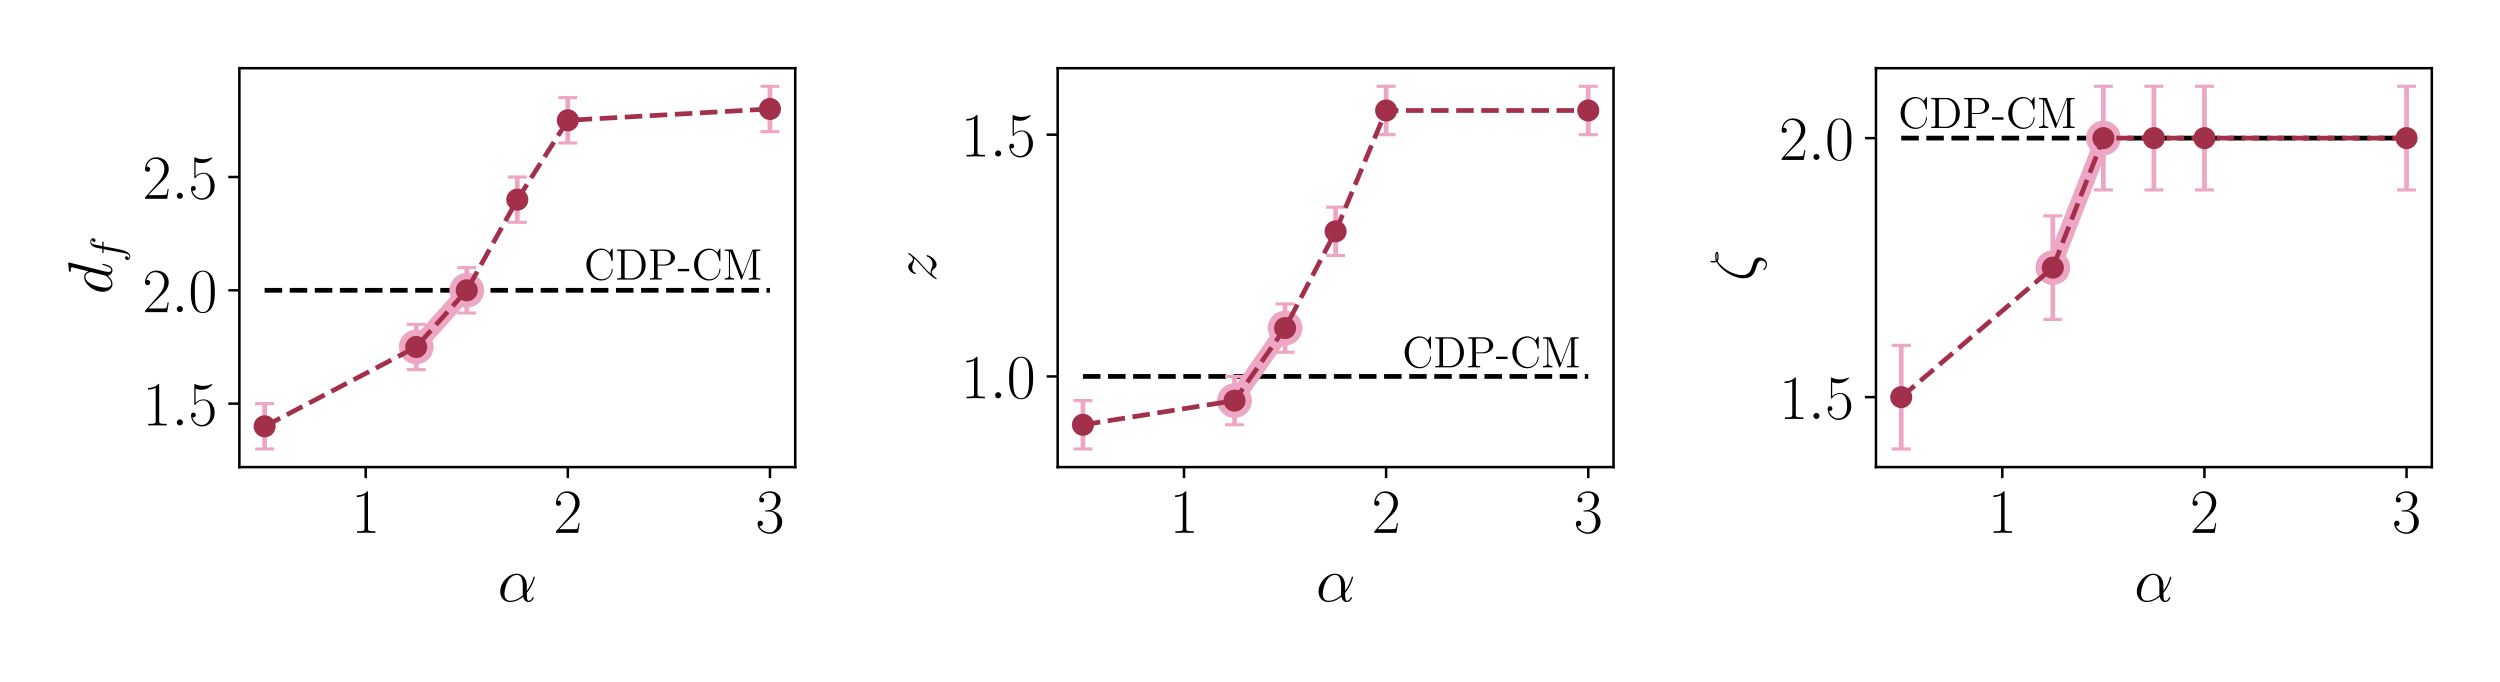 <?xml version="1.0" encoding="UTF-8" standalone="no"?>
<svg
   width="792pt"
   height="216pt"
   viewBox="0 0 792 216"
   version="1.2"
   id="svg170"
   sodipodi:docname="Recap_AvSuspensions.pdf"
   xmlns:inkscape="http://www.inkscape.org/namespaces/inkscape"
   xmlns:sodipodi="http://sodipodi.sourceforge.net/DTD/sodipodi-0.dtd"
   xmlns:xlink="http://www.w3.org/1999/xlink"
   xmlns="http://www.w3.org/2000/svg"
   xmlns:svg="http://www.w3.org/2000/svg">
  <sodipodi:namedview
     id="namedview170"
     pagecolor="#ffffff"
     bordercolor="#666666"
     borderopacity="1.0"
     inkscape:showpageshadow="2"
     inkscape:pageopacity="0.0"
     inkscape:pagecheckerboard="0"
     inkscape:deskcolor="#d1d1d1"
     inkscape:document-units="pt">
    <inkscape:page
       x="0"
       y="0"
       width="792"
       height="216"
       id="page2"
       margin="0"
       bleed="0" />
  </sodipodi:namedview>
  <defs
     id="defs21">
    <g
       id="g21">
      <symbol
         overflow="visible"
         id="glyph0-0">
        <path
           style="stroke:none"
           d=""
           id="path1" />
      </symbol>
      <symbol
         overflow="visible"
         id="glyph0-1">
        <path
           style="stroke:none"
           d="m 5.297,-12.734 c 0,-0.406 -0.016,-0.438 -0.297,-0.438 -0.781,0.938 -1.953,1.234 -3.062,1.281 -0.062,0 -0.172,0 -0.188,0.031 -0.016,0.047 -0.016,0.078 -0.016,0.5 0.609,0 1.656,-0.109 2.453,-0.594 v 10.5 c 0,0.703 -0.047,0.938 -1.75,0.938 H 1.828 V 0 C 2.781,-0.016 3.781,-0.047 4.734,-0.047 5.703,-0.047 6.688,-0.016 7.656,0 V -0.516 H 7.047 c -1.703,0 -1.75,-0.219 -1.75,-0.938 z m 0,0"
           id="path2" />
      </symbol>
      <symbol
         overflow="visible"
         id="glyph0-2">
        <path
           style="stroke:none"
           d="M 8.312,-3.094 H 7.953 C 7.75,-1.672 7.594,-1.438 7.516,-1.312 7.406,-1.156 5.969,-1.156 5.703,-1.156 H 1.875 c 0.719,-0.781 2.109,-2.188 3.797,-3.828 1.219,-1.156 2.641,-2.5 2.641,-4.484 0,-2.344 -1.875,-3.703 -3.969,-3.703 -2.188,0 -3.531,1.938 -3.531,3.734 0,0.766 0.578,0.875 0.828,0.875 0.188,0 0.797,-0.125 0.797,-0.828 C 2.438,-10 1.906,-10.188 1.641,-10.188 c -0.125,0 -0.25,0.031 -0.328,0.062 0.375,-1.688 1.531,-2.531 2.75,-2.531 1.734,0 2.875,1.375 2.875,3.188 0,1.734 -1.016,3.234 -2.156,4.531 L 0.812,-0.453 V 0 h 7.016 z m 0,0"
           id="path3" />
      </symbol>
      <symbol
         overflow="visible"
         id="glyph0-3">
        <path
           style="stroke:none"
           d="m 4.406,-6.766 c 1.766,0 2.547,1.531 2.547,3.297 0,2.391 -1.281,3.312 -2.438,3.312 -1.047,0 -2.766,-0.516 -3.297,-2.062 0.094,0.047 0.203,0.047 0.297,0.047 0.469,0 0.828,-0.312 0.828,-0.844 0,-0.562 -0.438,-0.828 -0.828,-0.828 -0.344,0 -0.859,0.156 -0.859,0.891 0,1.844 1.797,3.266 3.906,3.266 2.203,0 3.906,-1.734 3.906,-3.766 C 8.469,-5.375 6.875,-6.766 4.984,-7 6.5,-7.312 7.953,-8.672 7.953,-10.484 c 0,-1.547 -1.578,-2.688 -3.375,-2.688 -1.812,0 -3.406,1.125 -3.406,2.719 0,0.688 0.516,0.812 0.781,0.812 0.422,0 0.781,-0.266 0.781,-0.781 0,-0.516 -0.359,-0.781 -0.781,-0.781 -0.078,0 -0.188,0 -0.266,0.047 0.578,-1.312 2.156,-1.547 2.859,-1.547 0.688,0 2,0.328 2,2.25 0,0.547 -0.078,1.547 -0.75,2.422 -0.594,0.781 -1.281,0.812 -1.938,0.875 -0.094,0 -0.547,0.047 -0.625,0.047 -0.141,0.016 -0.219,0.031 -0.219,0.172 0,0.141 0.016,0.172 0.406,0.172 z m 0,0"
           id="path4" />
      </symbol>
      <symbol
         overflow="visible"
         id="glyph0-4">
        <path
           style="stroke:none"
           d="m 2.266,-11.656 c 0.203,0.078 1.016,0.344 1.859,0.344 1.844,0 2.875,-1 3.438,-1.578 0,-0.156 0,-0.25 -0.109,-0.25 -0.016,0 -0.062,0 -0.219,0.078 -0.703,0.297 -1.516,0.531 -2.516,0.531 -0.594,0 -1.484,-0.078 -2.469,-0.516 -0.219,-0.094 -0.266,-0.094 -0.281,-0.094 -0.094,0 -0.109,0.016 -0.109,0.406 v 5.781 c 0,0.359 0,0.453 0.188,0.453 0.109,0 0.141,-0.031 0.25,-0.172 0.625,-0.891 1.516,-1.281 2.5,-1.281 C 5.5,-7.953 7,-7.516 7,-4.109 c 0,0.641 0,1.797 -0.609,2.719 -0.5,0.812 -1.266,1.234 -2.125,1.234 -1.312,0 -2.656,-0.922 -3.016,-2.453 0.078,0.016 0.25,0.062 0.328,0.062 0.25,0 0.75,-0.141 0.75,-0.766 0,-0.531 -0.375,-0.75 -0.75,-0.75 -0.469,0 -0.766,0.281 -0.766,0.828 0,1.734 1.375,3.547 3.484,3.547 2.062,0 4.016,-1.766 4.016,-4.344 0,-2.391 -1.562,-4.234 -3.484,-4.234 -1.016,0 -1.875,0.375 -2.562,1.094 z m 0,0"
           id="path5" />
      </symbol>
      <symbol
         overflow="visible"
         id="glyph0-5">
        <path
           style="stroke:none"
           d="m 8.359,-6.391 c 0,-1.219 -0.016,-3.297 -0.844,-4.891 -0.75,-1.391 -1.922,-1.891 -2.953,-1.891 -0.953,0 -2.172,0.438 -2.922,1.875 -0.797,1.5 -0.891,3.344 -0.891,4.906 0,1.125 0.031,2.859 0.641,4.375 C 2.25,0.047 3.781,0.312 4.562,0.312 c 0.922,0 2.312,-0.375 3.125,-2.266 0.594,-1.375 0.672,-2.984 0.672,-4.438 z M 4.562,0 C 3.281,0 2.531,-1.094 2.25,-2.609 2.031,-3.781 2.031,-5.5 2.031,-6.609 c 0,-1.531 0,-2.812 0.266,-4.031 0.375,-1.688 1.484,-2.203 2.266,-2.203 0.812,0 1.875,0.531 2.25,2.172 0.266,1.125 0.281,2.469 0.281,4.062 0,1.297 0,2.891 -0.234,4.062 C 6.438,-0.375 5.266,0 4.562,0 Z m 0,0"
           id="path6" />
      </symbol>
      <symbol
         overflow="visible"
         id="glyph1-0">
        <path
           style="stroke:none"
           d=""
           id="path7" />
      </symbol>
      <symbol
         overflow="visible"
         id="glyph1-1">
        <path
           style="stroke:none"
           d="m 9.219,-5.047 c 0,-1.922 -1.094,-3.734 -3.203,-3.734 -2.609,0 -5.219,2.844 -5.219,5.672 0,1.734 1.078,3.312 3.109,3.312 1.234,0 2.703,-0.484 4.125,-1.672 0.281,1.109 0.891,1.672 1.75,1.672 1.078,0 1.609,-1.125 1.609,-1.375 0,-0.188 -0.141,-0.188 -0.188,-0.188 -0.172,0 -0.188,0.062 -0.25,0.219 -0.172,0.5 -0.641,0.938 -1.109,0.938 -0.625,0 -0.625,-1.266 -0.625,-2.484 2.031,-2.438 2.516,-4.938 2.516,-4.969 0,-0.172 -0.156,-0.172 -0.219,-0.172 -0.188,0 -0.203,0.062 -0.281,0.422 -0.25,0.875 -0.781,2.422 -2.016,4.062 z m -1.25,3.094 c -1.75,1.578 -3.328,1.75 -4.031,1.75 -1.406,0 -1.812,-1.25 -1.812,-2.188 C 2.125,-3.25 2.562,-5.281 3.188,-6.375 4,-7.766 5.125,-8.391 6.016,-8.391 c 1.938,0 1.938,2.531 1.938,4.203 0,0.5 -0.031,1.016 -0.031,1.516 0,0.406 0.031,0.5 0.047,0.719 z m 0,0"
           id="path8" />
      </symbol>
      <symbol
         overflow="visible"
         id="glyph1-2">
        <path
           style="stroke:none"
           d="m 3.672,-0.953 c 0,-0.578 -0.484,-0.984 -0.969,-0.984 -0.578,0 -0.969,0.484 -0.969,0.969 C 1.734,-0.391 2.219,0 2.688,0 3.266,0 3.672,-0.484 3.672,-0.953 Z m 0,0"
           id="path9" />
      </symbol>
      <symbol
         overflow="visible"
         id="glyph2-0">
        <path
           style="stroke:none"
           d=""
           id="path10" />
      </symbol>
      <symbol
         overflow="visible"
         id="glyph2-1">
        <path
           style="stroke:none"
           d="m -13.328,-10.016 c -0.078,-0.031 -0.203,-0.062 -0.297,-0.062 -0.203,0 -0.203,0.203 -0.203,0.234 0,0.016 0.078,1 0.109,1.094 0.016,0.344 0.047,0.641 0.078,1 0.031,0.5 0.047,0.641 0.406,0.641 0.203,0 0.203,-0.156 0.203,-0.438 0,-0.984 0.188,-1 0.375,-1 0.125,0 0.281,0.047 0.344,0.062 l 4.844,1.219 c -0.516,0.219 -1.312,0.75 -1.312,1.781 0,2.25 2.906,4.688 5.859,4.688 1.969,0 3.125,-1.156 3.125,-2.516 0,-1.094 -0.859,-2.031 -1.516,-2.578 C -0.141,-6.094 0.203,-7.031 0.203,-7.625 c 0,-0.609 -0.359,-1.078 -1.078,-1.438 -0.672,-0.328 -1.891,-0.594 -1.969,-0.594 -0.109,0 -0.188,0.078 -0.188,0.188 0,0.188 0.109,0.203 0.406,0.281 1.172,0.297 2.422,0.688 2.422,1.5 0,0.578 -0.516,0.609 -0.906,0.609 -0.078,0 -0.5,0 -1.062,-0.141 z M -2.375,-6 c 0.344,0.109 0.391,0.109 0.766,0.375 0.547,0.453 1.406,1.328 1.406,2.266 0,0.812 -0.734,1.266 -1.906,1.266 -1.094,0 -3.328,-0.609 -4.172,-1 -1.391,-0.672 -2.109,-1.609 -2.109,-2.391 0,-1.312 1.641,-1.562 1.797,-1.562 0.016,0 0.281,0.047 0.312,0.078 z m 0,0"
           id="path11" />
      </symbol>
      <symbol
         overflow="visible"
         id="glyph2-2">
        <path
           style="stroke:none"
           d="m -1.609,-2.531 c -0.984,-0.859 -1.594,-1.547 -2.5,-2.547 -1.031,-1.203 -1.531,-1.719 -1.828,-2 -1.375,-1.391 -2.531,-2.078 -2.688,-2.078 -0.156,0 -0.156,0.156 -0.156,0.188 0,0.141 0.078,0.188 0.219,0.281 0.859,0.5 1.266,0.984 1.266,1.5 0,0.422 -0.172,0.641 -0.656,1.016 -0.5,0.422 -0.828,0.75 -0.828,1.328 0,1.453 1.812,2.328 2.234,2.328 0.047,0 0.172,-0.016 0.172,-0.188 0,-0.172 -0.078,-0.188 -0.219,-0.25 C -7.391,-3.281 -7.531,-4.25 -7.531,-4.625 c 0,-0.422 0.141,-0.812 0.312,-1.234 0.328,-0.75 0.328,-1.078 0.328,-1.266 0,-0.141 0,-0.219 -0.016,-0.328 0.766,0.656 1.734,1.734 2.547,2.625 l 1.844,2.016 c 1.234,1.219 2.422,1.953 2.562,1.953 0.109,0 0.156,-0.094 0.156,-0.219 0,-0.109 -0.031,-0.141 -0.266,-0.281 -0.5,-0.312 -1.234,-0.953 -1.234,-1.688 0,-0.422 0.141,-0.625 0.641,-1.016 0.438,-0.375 0.859,-0.719 0.859,-1.359 0,-1.953 -2.531,-3.062 -2.984,-3.062 -0.094,0 -0.203,0.016 -0.203,0.219 0,0.156 0.078,0.172 0.281,0.234 1.172,0.438 1.641,1.609 1.641,2.391 0,0.422 -0.125,0.812 -0.312,1.234 -0.312,0.797 -0.312,1.016 -0.312,1.281 0,0.203 0,0.422 0.078,0.594 z m 0,0"
           id="path12" />
      </symbol>
      <symbol
         overflow="visible"
         id="glyph2-3">
        <path
           style="stroke:none"
           d="m -0.969,-3.766 c -0.469,1.172 -1.359,1.859 -2.859,1.859 -2.719,0 -6.375,-2.016 -7.781,-4.469 0.328,-0.359 0.328,-0.812 0.328,-1.188 0,-0.5 0,-1.719 -0.578,-1.719 -0.469,0 -0.484,0.891 -0.484,1.531 0,0.406 0,0.734 0.219,1.25 -0.266,0.125 -0.547,0.188 -0.844,0.188 -0.359,0 -0.641,-0.078 -0.703,-0.078 -0.109,0 -0.188,0.094 -0.188,0.188 0,0.328 0.734,0.328 0.891,0.328 0.172,0 0.594,0 1.016,-0.234 1.203,2.297 4.922,5.219 8.641,5.219 2.734,0 3.375,-1.812 3.734,-2.859 C 0.5,-4 0.719,-4.641 0.812,-4.906 1.094,-5.719 1.359,-6.5 2.312,-6.5 c 0.578,0 1.359,0.422 1.359,1.156 0,0.406 -0.141,0.938 -0.641,1.438 -0.078,0.078 -0.125,0.125 -0.125,0.219 0,0.156 0.156,0.203 0.203,0.203 0.203,0 0.953,-0.859 0.953,-1.859 0,-1.266 -1.328,-2.141 -2.375,-2.141 -1.391,0 -1.781,1.156 -2.031,1.891 z M -11.812,-6.812 c -0.141,-0.297 -0.141,-0.578 -0.141,-0.922 0,-0.625 0.016,-0.688 0.125,-1.094 0.094,0.234 0.156,0.406 0.156,1.234 0,0.422 0,0.562 -0.141,0.781 z m 0,0"
           id="path13" />
      </symbol>
      <symbol
         overflow="visible"
         id="glyph3-0">
        <path
           style="stroke:none"
           d=""
           id="path14" />
      </symbol>
      <symbol
         overflow="visible"
         id="glyph3-1">
        <path
           style="stroke:none"
           d="m -5.609,-6.219 c 0,-0.281 0,-0.391 -0.266,-0.391 -0.141,0 -0.141,0.109 -0.141,0.359 v 1.125 c -1.438,-0.266 -2.422,-0.453 -2.875,-0.562 -0.328,-0.094 -0.656,-0.375 -0.656,-0.75 0,-0.281 0.125,-0.578 0.25,-0.719 0.062,0.547 0.469,0.703 0.703,0.703 0.281,0 0.438,-0.203 0.438,-0.469 0,-0.281 -0.234,-0.703 -0.766,-0.703 -0.578,0 -0.906,0.594 -0.906,1.203 0,0.609 0.453,1.188 1,1.469 0.484,0.25 0.984,0.391 2.812,0.719 V -3.312 c 0,0.266 0,0.406 0.25,0.406 0.156,0 0.156,-0.078 0.156,-0.359 V -4.156 c 1.297,0.25 4.453,0.828 5.938,1.141 C 1.547,-2.781 2.562,-2.562 2.562,-1.875 c 0,0.047 0,0.453 -0.266,0.703 C 2.25,-1.891 1.625,-1.891 1.625,-1.891 c -0.281,0 -0.453,0.219 -0.453,0.484 0,0.281 0.234,0.688 0.766,0.688 0.609,0 0.906,-0.609 0.906,-1.156 0,-1.422 -2.547,-2 -3.25,-2.156 -1.078,-0.25 -4.781,-0.938 -5.203,-1 z m 0,0"
           id="path15" />
      </symbol>
      <symbol
         overflow="visible"
         id="glyph4-0">
        <path
           style="stroke:none"
           d=""
           id="path16" />
      </symbol>
      <symbol
         overflow="visible"
         id="glyph4-1">
        <path
           style="stroke:none"
           d="m 9.094,-9.5 c 0,-0.25 0,-0.328 -0.141,-0.328 -0.078,0 -0.094,0.031 -0.172,0.172 l -0.688,1.109 c -0.625,-0.781 -1.578,-1.281 -2.578,-1.281 -2.562,0 -4.766,2.203 -4.766,5.062 0,2.875 2.234,5.062 4.766,5.062 2.281,0 3.578,-2 3.578,-3.531 0,-0.156 0,-0.234 -0.156,-0.234 -0.141,0 -0.141,0.062 -0.141,0.156 -0.125,2.219 -1.75,3.203 -3.109,3.203 -0.969,0 -3.641,-0.594 -3.641,-4.656 0,-4.031 2.625,-4.656 3.625,-4.656 1.469,0 2.75,1.25 3.031,3.344 0.031,0.156 0.031,0.203 0.203,0.203 0.188,0 0.188,-0.047 0.188,-0.312 z m 0,0"
           id="path17" />
      </symbol>
      <symbol
         overflow="visible"
         id="glyph4-2">
        <path
           style="stroke:none"
           d="M 0.594,-9.531 V -9.125 h 0.266 c 1.016,0 1.047,0.141 1.047,0.656 v 7.406 c 0,0.516 -0.031,0.656 -1.047,0.656 H 0.594 V 0 h 4.875 C 7.797,0 9.672,-2.094 9.672,-4.672 9.672,-7.375 7.781,-9.531 5.469,-9.531 Z m 3.062,9.125 c -0.609,0 -0.641,-0.094 -0.641,-0.562 V -8.562 c 0,-0.469 0.031,-0.562 0.641,-0.562 H 5.125 c 1.156,0 2.078,0.562 2.641,1.484 C 8.406,-6.656 8.406,-5.25 8.406,-4.688 c 0,0.781 -0.016,2.094 -0.812,3.125 C 7.125,-0.984 6.297,-0.406 5.125,-0.406 Z m 0,0"
           id="path18" />
      </symbol>
      <symbol
         overflow="visible"
         id="glyph4-3">
        <path
           style="stroke:none"
           d="M 3.047,-4.438 H 5.406 c 1.625,0 3.125,-1.109 3.125,-2.516 0,-1.344 -1.359,-2.578 -3.25,-2.578 H 0.594 V -9.125 h 0.266 c 1.016,0 1.047,0.141 1.047,0.656 v 7.406 c 0,0.516 -0.031,0.656 -1.047,0.656 H 0.594 V 0 c 0.328,-0.031 1.469,-0.031 1.875,-0.031 0.422,0 1.562,0 1.906,0.031 V -0.406 H 4.094 c -1.016,0 -1.047,-0.141 -1.047,-0.656 z M 3.016,-4.766 V -8.562 c 0,-0.469 0.031,-0.562 0.641,-0.562 h 1.312 c 2.266,0 2.266,1.578 2.266,2.172 0,0.594 0,2.188 -2.281,2.188 z m 0,0"
           id="path19" />
      </symbol>
      <symbol
         overflow="visible"
         id="glyph4-4">
        <path
           style="stroke:none"
           d="m 3.781,-2.641 v -0.75 h -3.625 v 0.75 z m 0,0"
           id="path20" />
      </symbol>
      <symbol
         overflow="visible"
         id="glyph4-5">
        <path
           style="stroke:none"
           d="M 3.203,-9.266 C 3.109,-9.531 3.094,-9.531 2.781,-9.531 H 0.609 V -9.125 h 0.281 c 1,0 1.047,0.141 1.047,0.656 v 7.031 c 0,0.375 0,1.031 -1.328,1.031 V 0 c 0.375,-0.031 1.109,-0.031 1.5,-0.031 0.391,0 1.125,0 1.484,0.031 v -0.406 c -1.312,0 -1.312,-0.656 -1.312,-1.031 v -7.625 l 3.375,8.797 C 5.703,-0.109 5.75,0 5.891,0 6.016,0 6.047,-0.062 6.125,-0.281 L 9.516,-9.125 H 9.531 v 8.062 c 0,0.516 -0.047,0.656 -1.047,0.656 H 8.203 V 0 c 0.328,-0.031 1.438,-0.031 1.844,-0.031 0.406,0 1.516,0 1.844,0.031 v -0.406 h -0.281 c -1,0 -1.047,-0.141 -1.047,-0.656 v -7.406 c 0,-0.516 0.047,-0.656 1.047,-0.656 h 0.281 V -9.531 H 9.719 c -0.297,0 -0.312,0.016 -0.422,0.281 L 6.25,-1.312 Z m 0,0"
           id="path21" />
      </symbol>
    </g>
  </defs>
  <g
     id="surface1966845">
    <rect
       x="0"
       y="0"
       width="792"
       height="216"
       style="fill:#ffffff;fill-opacity:1;stroke:none"
       id="rect21" />
    <path
       style="fill:#ffffff;fill-opacity:1;fill-rule:nonzero;stroke:none"
       d="M 75.832,147.977 H 251.926 V 21.602 H 75.832 Z m 0,0"
       id="path22" />
    <path
       style="fill:none;stroke:#000000;stroke-width:1.5;stroke-linecap:butt;stroke-linejoin:round;stroke-miterlimit:10;stroke-dasharray:5.55, 2.4;stroke-opacity:1"
       d="M 83.836,124.031 H 243.922"
       transform="matrix(1,0,0,-1,0,216)"
       id="path23" />
    <path
       style="fill:none;stroke:#000000;stroke-width:0.8;stroke-linecap:butt;stroke-linejoin:round;stroke-miterlimit:10;stroke-opacity:1"
       d="m 115.855,68.023 v -3.5"
       transform="matrix(1,0,0,-1,0,216)"
       id="path24" />
    <g
       style="fill:#000000;fill-opacity:1"
       id="g24">
      <use
         xlink:href="#glyph0-1"
         x="111.285"
         y="168.812"
         id="use24" />
    </g>
    <path
       style="fill:none;stroke:#000000;stroke-width:0.8;stroke-linecap:butt;stroke-linejoin:round;stroke-miterlimit:10;stroke-opacity:1"
       d="m 179.887,68.023 v -3.5"
       transform="matrix(1,0,0,-1,0,216)"
       id="path25" />
    <g
       style="fill:#000000;fill-opacity:1"
       id="g25">
      <use
         xlink:href="#glyph0-2"
         x="175.318"
         y="168.812"
         id="use25" />
    </g>
    <path
       style="fill:none;stroke:#000000;stroke-width:0.8;stroke-linecap:butt;stroke-linejoin:round;stroke-miterlimit:10;stroke-opacity:1"
       d="m 243.922,68.023 v -3.5"
       transform="matrix(1,0,0,-1,0,216)"
       id="path26" />
    <g
       style="fill:#000000;fill-opacity:1"
       id="g26">
      <use
         xlink:href="#glyph0-3"
         x="239.352"
         y="168.812"
         id="use26" />
    </g>
    <g
       style="fill:#000000;fill-opacity:1"
       id="g27">
      <use
         xlink:href="#glyph1-1"
         x="157.674"
         y="190.524"
         id="use27" />
    </g>
    <path
       style="fill:none;stroke:#000000;stroke-width:0.8;stroke-linecap:butt;stroke-linejoin:round;stroke-miterlimit:10;stroke-opacity:1"
       d="m 75.832,88.129 h -3.5"
       transform="matrix(1,0,0,-1,0,216)"
       id="path27" />
    <g
       style="fill:#000000;fill-opacity:1"
       id="g28">
      <use
         xlink:href="#glyph0-1"
         x="45.138"
         y="134.788"
         id="use28" />
    </g>
    <g
       style="fill:#000000;fill-opacity:1"
       id="g29">
      <use
         xlink:href="#glyph1-2"
         x="54.276"
         y="134.788"
         id="use29" />
    </g>
    <g
       style="fill:#000000;fill-opacity:1"
       id="g30">
      <use
         xlink:href="#glyph0-4"
         x="59.695"
         y="134.788"
         id="use30" />
    </g>
    <path
       style="fill:none;stroke:#000000;stroke-width:0.8;stroke-linecap:butt;stroke-linejoin:round;stroke-miterlimit:10;stroke-opacity:1"
       d="m 75.832,124.031 h -3.5"
       transform="matrix(1,0,0,-1,0,216)"
       id="path30" />
    <g
       style="fill:#000000;fill-opacity:1"
       id="g31">
      <use
         xlink:href="#glyph0-2"
         x="45.138"
         y="98.886"
         id="use31" />
    </g>
    <g
       style="fill:#000000;fill-opacity:1"
       id="g32">
      <use
         xlink:href="#glyph1-2"
         x="54.276"
         y="98.886"
         id="use32" />
    </g>
    <g
       style="fill:#000000;fill-opacity:1"
       id="g33">
      <use
         xlink:href="#glyph0-5"
         x="59.695"
         y="98.886"
         id="use33" />
    </g>
    <path
       style="fill:none;stroke:#000000;stroke-width:0.8;stroke-linecap:butt;stroke-linejoin:round;stroke-miterlimit:10;stroke-opacity:1"
       d="m 75.832,159.934 h -3.5"
       transform="matrix(1,0,0,-1,0,216)"
       id="path33" />
    <g
       style="fill:#000000;fill-opacity:1"
       id="g34">
      <use
         xlink:href="#glyph0-2"
         x="45.138"
         y="62.984"
         id="use34" />
    </g>
    <g
       style="fill:#000000;fill-opacity:1"
       id="g35">
      <use
         xlink:href="#glyph1-2"
         x="54.276"
         y="62.984"
         id="use35" />
    </g>
    <g
       style="fill:#000000;fill-opacity:1"
       id="g36">
      <use
         xlink:href="#glyph0-4"
         x="59.695"
         y="62.984"
         id="use36" />
    </g>
    <g
       style="fill:#000000;fill-opacity:1"
       id="g37">
      <use
         xlink:href="#glyph2-1"
         x="35.437"
         y="93.222"
         id="use37" />
    </g>
    <g
       style="fill:#000000;fill-opacity:1"
       id="g38">
      <use
         xlink:href="#glyph3-1"
         x="38.426"
         y="83.084"
         id="use38" />
    </g>
    <path
       style="fill:none;stroke:#eea6c5;stroke-width:5;stroke-linecap:square;stroke-linejoin:round;stroke-miterlimit:10;stroke-opacity:1"
       d="m 131.863,106.082 16.008,17.949"
       transform="matrix(1,0,0,-1,0,216)"
       id="path38" />
    <path
       style="fill:#eea6c5;fill-opacity:1;fill-rule:nonzero;stroke:#eea6c5;stroke-width:1;stroke-linecap:butt;stroke-linejoin:round;stroke-miterlimit:10;stroke-opacity:1"
       d="m 8.20038e-4,-4.999 c 1.324,0 2.598,0.527 3.535,1.465 0.938,0.938 1.465,2.207 1.465,3.535 C 5.001,1.325 4.473,2.598 3.536,3.536 2.598,4.473 1.325,5.001 8.20038e-4,5.001 -1.327,5.001 -2.597,4.473 -3.534,3.536 -4.472,2.598 -4.999,1.325 -4.999,7.41073e-4 c 0,-1.328 0.527,-2.598 1.465,-3.535 0.938,-0.938 2.207,-1.465 3.535,-1.465 z m 0,0"
       transform="matrix(1,0,0,-1,131.862,109.919)"
       id="path39" />
    <path
       style="fill:#eea6c5;fill-opacity:1;fill-rule:nonzero;stroke:#eea6c5;stroke-width:1;stroke-linecap:butt;stroke-linejoin:round;stroke-miterlimit:10;stroke-opacity:1"
       d="m 3.33057e-4,-5.001 c 1.324,0 2.598,0.527 3.535,1.465 0.938,0.938 1.465,2.211 1.465,3.535 C 5,1.327 4.473,2.597 3.535,3.534 2.598,4.472 1.325,4.999 3.33057e-4,4.999 -1.328,4.999 -2.597,4.472 -3.535,3.534 c -0.938,-0.938 -1.465,-2.207 -1.465,-3.535 0,-1.324 0.527,-2.598 1.465,-3.535 0.938,-0.938 2.207,-1.465 3.535,-1.465 z m 0,0"
       transform="matrix(1,0,0,-1,147.871,91.968)"
       id="path40" />
    <path
       style="fill:none;stroke:#eea6c5;stroke-width:1.5;stroke-linecap:butt;stroke-linejoin:round;stroke-miterlimit:10;stroke-opacity:1"
       d="M 83.836,73.77 V 88.129"
       transform="matrix(1,0,0,-1,0,216)"
       id="path41" />
    <path
       style="fill:none;stroke:#eea6c5;stroke-width:1.5;stroke-linecap:butt;stroke-linejoin:round;stroke-miterlimit:10;stroke-opacity:1"
       d="M 131.863,98.902 V 113.262"
       transform="matrix(1,0,0,-1,0,216)"
       id="path42" />
    <path
       style="fill:none;stroke:#eea6c5;stroke-width:1.5;stroke-linecap:butt;stroke-linejoin:round;stroke-miterlimit:10;stroke-opacity:1"
       d="m 147.871,116.852 v 14.359"
       transform="matrix(1,0,0,-1,0,216)"
       id="path43" />
    <path
       style="fill:none;stroke:#eea6c5;stroke-width:1.5;stroke-linecap:butt;stroke-linejoin:round;stroke-miterlimit:10;stroke-opacity:1"
       d="m 163.879,145.574 v 14.359"
       transform="matrix(1,0,0,-1,0,216)"
       id="path44" />
    <path
       style="fill:none;stroke:#eea6c5;stroke-width:1.5;stroke-linecap:butt;stroke-linejoin:round;stroke-miterlimit:10;stroke-opacity:1"
       d="m 179.887,170.703 v 14.363"
       transform="matrix(1,0,0,-1,0,216)"
       id="path45" />
    <path
       style="fill:none;stroke:#eea6c5;stroke-width:1.5;stroke-linecap:butt;stroke-linejoin:round;stroke-miterlimit:10;stroke-opacity:1"
       d="m 243.922,174.297 v 14.359"
       transform="matrix(1,0,0,-1,0,216)"
       id="path46" />
    <path
       style="fill:none;stroke:#eea6c5;stroke-width:1;stroke-linecap:butt;stroke-linejoin:round;stroke-miterlimit:10;stroke-opacity:1"
       d="m 86.836,73.77 h -6"
       transform="matrix(1,0,0,-1,0,216)"
       id="path47" />
    <path
       style="fill:none;stroke:#eea6c5;stroke-width:1;stroke-linecap:butt;stroke-linejoin:round;stroke-miterlimit:10;stroke-opacity:1"
       d="m 134.863,98.902 h -6"
       transform="matrix(1,0,0,-1,0,216)"
       id="path48" />
    <path
       style="fill:none;stroke:#eea6c5;stroke-width:1;stroke-linecap:butt;stroke-linejoin:round;stroke-miterlimit:10;stroke-opacity:1"
       d="m 150.871,116.852 h -6"
       transform="matrix(1,0,0,-1,0,216)"
       id="path49" />
    <path
       style="fill:none;stroke:#eea6c5;stroke-width:1;stroke-linecap:butt;stroke-linejoin:round;stroke-miterlimit:10;stroke-opacity:1"
       d="m 166.879,145.574 h -6"
       transform="matrix(1,0,0,-1,0,216)"
       id="path50" />
    <path
       style="fill:none;stroke:#eea6c5;stroke-width:1;stroke-linecap:butt;stroke-linejoin:round;stroke-miterlimit:10;stroke-opacity:1"
       d="m 182.887,170.703 h -6"
       transform="matrix(1,0,0,-1,0,216)"
       id="path51" />
    <path
       style="fill:none;stroke:#eea6c5;stroke-width:1;stroke-linecap:butt;stroke-linejoin:round;stroke-miterlimit:10;stroke-opacity:1"
       d="m 246.922,174.297 h -6"
       transform="matrix(1,0,0,-1,0,216)"
       id="path52" />
    <path
       style="fill:none;stroke:#eea6c5;stroke-width:1;stroke-linecap:butt;stroke-linejoin:round;stroke-miterlimit:10;stroke-opacity:1"
       d="m 86.836,88.129 h -6"
       transform="matrix(1,0,0,-1,0,216)"
       id="path53" />
    <path
       style="fill:none;stroke:#eea6c5;stroke-width:1;stroke-linecap:butt;stroke-linejoin:round;stroke-miterlimit:10;stroke-opacity:1"
       d="m 134.863,113.262 h -6"
       transform="matrix(1,0,0,-1,0,216)"
       id="path54" />
    <path
       style="fill:none;stroke:#eea6c5;stroke-width:1;stroke-linecap:butt;stroke-linejoin:round;stroke-miterlimit:10;stroke-opacity:1"
       d="m 150.871,131.211 h -6"
       transform="matrix(1,0,0,-1,0,216)"
       id="path55" />
    <path
       style="fill:none;stroke:#eea6c5;stroke-width:1;stroke-linecap:butt;stroke-linejoin:round;stroke-miterlimit:10;stroke-opacity:1"
       d="m 166.879,159.934 h -6"
       transform="matrix(1,0,0,-1,0,216)"
       id="path56" />
    <path
       style="fill:none;stroke:#eea6c5;stroke-width:1;stroke-linecap:butt;stroke-linejoin:round;stroke-miterlimit:10;stroke-opacity:1"
       d="m 182.887,185.066 h -6"
       transform="matrix(1,0,0,-1,0,216)"
       id="path57" />
    <path
       style="fill:none;stroke:#eea6c5;stroke-width:1;stroke-linecap:butt;stroke-linejoin:round;stroke-miterlimit:10;stroke-opacity:1"
       d="m 246.922,188.656 h -6"
       transform="matrix(1,0,0,-1,0,216)"
       id="path58" />
    <path
       style="fill:none;stroke:#000000;stroke-width:0.8;stroke-linecap:square;stroke-linejoin:miter;stroke-miterlimit:10;stroke-opacity:1"
       d="M 75.832,68.023 V 194.398"
       transform="matrix(1,0,0,-1,0,216)"
       id="path59" />
    <path
       style="fill:none;stroke:#000000;stroke-width:0.8;stroke-linecap:square;stroke-linejoin:miter;stroke-miterlimit:10;stroke-opacity:1"
       d="M 251.926,68.023 V 194.398"
       transform="matrix(1,0,0,-1,0,216)"
       id="path60" />
    <path
       style="fill:none;stroke:#000000;stroke-width:0.8;stroke-linecap:square;stroke-linejoin:miter;stroke-miterlimit:10;stroke-opacity:1"
       d="M 75.832,68.023 H 251.926"
       transform="matrix(1,0,0,-1,0,216)"
       id="path61" />
    <path
       style="fill:none;stroke:#000000;stroke-width:0.8;stroke-linecap:square;stroke-linejoin:miter;stroke-miterlimit:10;stroke-opacity:1"
       d="M 75.832,194.398 H 251.926"
       transform="matrix(1,0,0,-1,0,216)"
       id="path62" />
    <path
       style="fill:none;stroke:#a3304a;stroke-width:1.5;stroke-linecap:butt;stroke-linejoin:round;stroke-miterlimit:10;stroke-dasharray:5.55, 2.4;stroke-opacity:1"
       d="m 83.836,80.949 48.027,25.133 16.008,17.949 16.008,28.723 16.008,25.133 64.035,3.59"
       transform="matrix(1,0,0,-1,0,216)"
       id="path63" />
    <path
       style="fill:#a3304a;fill-opacity:1;fill-rule:nonzero;stroke:#a3304a;stroke-width:1;stroke-linecap:butt;stroke-linejoin:round;stroke-miterlimit:10;stroke-opacity:1"
       d="m -0.002,-3.001 c 0.797,0 1.559,0.316 2.121,0.879 0.562,0.562 0.879,1.328 0.879,2.121 0,0.797 -0.316,1.559 -0.879,2.121 -0.562,0.562 -1.324,0.879 -2.121,0.879 -0.793,0 -1.559,-0.316 -2.121,-0.879 -0.562,-0.562 -0.879,-1.324 -0.879,-2.121 0,-0.793 0.316,-1.559 0.879,-2.121 0.562,-0.562 1.328,-0.879 2.121,-0.879 z m 0,0"
       transform="matrix(1,0,0,-1,83.838,135.05)"
       id="path64" />
    <path
       style="fill:#a3304a;fill-opacity:1;fill-rule:nonzero;stroke:#a3304a;stroke-width:1;stroke-linecap:butt;stroke-linejoin:round;stroke-miterlimit:10;stroke-opacity:1"
       d="m 8.20038e-4,-2.999 c 0.793,0 1.559,0.316 2.121,0.879 0.562,0.562 0.879,1.324 0.879,2.121 C 3.001,0.794 2.684,1.559 2.122,2.122 1.559,2.684 0.794,3.001 8.20038e-4,3.001 -0.796,3.001 -1.558,2.684 -2.12,2.122 -2.683,1.559 -2.999,0.794 -2.999,7.41073e-4 c 0,-0.797 0.316,-1.559 0.879,-2.121 0.562,-0.562 1.324,-0.879 2.121,-0.879 z m 0,0"
       transform="matrix(1,0,0,-1,131.862,109.919)"
       id="path65" />
    <path
       style="fill:#a3304a;fill-opacity:1;fill-rule:nonzero;stroke:#a3304a;stroke-width:1;stroke-linecap:butt;stroke-linejoin:round;stroke-miterlimit:10;stroke-opacity:1"
       d="m 3.33057e-4,-3.001 c 0.797,0 1.559,0.316 2.121,0.879 0.562,0.562 0.879,1.328 0.879,2.121 C 3,0.796 2.684,1.558 2.121,2.12 1.559,2.683 0.797,2.999 3.33057e-4,2.999 -0.797,2.999 -1.558,2.683 -2.121,2.12 c -0.562,-0.562 -0.879,-1.324 -0.879,-2.121 0,-0.793 0.316,-1.559 0.879,-2.121 0.562,-0.562 1.324,-0.879 2.121,-0.879 z m 0,0"
       transform="matrix(1,0,0,-1,147.871,91.968)"
       id="path66" />
    <path
       style="fill:#a3304a;fill-opacity:1;fill-rule:nonzero;stroke:#a3304a;stroke-width:1;stroke-linecap:butt;stroke-linejoin:round;stroke-miterlimit:10;stroke-opacity:1"
       d="m -1.53923e-4,-3 c 0.797,0 1.559,0.316 2.121,0.879 0.562,0.562 0.879,1.324 0.879,2.121 C 3,0.797 2.683,1.559 2.121,2.121 1.558,2.684 0.797,3 -1.53923e-4,3 -0.797,3 -1.559,2.684 -2.121,2.121 c -0.562,-0.562 -0.879,-1.324 -0.879,-2.121 0,-0.797 0.316,-1.559 0.879,-2.121 0.562,-0.562 1.324,-0.879 2.121,-0.879 z m 0,0"
       transform="matrix(1,0,0,-1,163.879,63.246)"
       id="path67" />
    <path
       style="fill:#a3304a;fill-opacity:1;fill-rule:nonzero;stroke:#a3304a;stroke-width:1;stroke-linecap:butt;stroke-linejoin:round;stroke-miterlimit:10;stroke-opacity:1"
       d="m -6.40903e-4,-2.998 c 0.797,0 1.559,0.316 2.121,0.879 0.562,0.562 0.879,1.324 0.879,2.121 0,0.793 -0.316,1.559 -0.879,2.121 -0.562,0.562 -1.324,0.879 -2.121,0.879 -0.797,0 -1.559,-0.316 -2.121,-0.879 -0.562,-0.562 -0.879,-1.328 -0.879,-2.121 0,-0.797 0.316,-1.559 0.879,-2.121 0.562,-0.562 1.324,-0.879 2.121,-0.879 z m 0,0"
       transform="matrix(1,0,0,-1,179.887,38.115)"
       id="path68" />
    <path
       style="fill:#a3304a;fill-opacity:1;fill-rule:nonzero;stroke:#a3304a;stroke-width:1;stroke-linecap:butt;stroke-linejoin:round;stroke-miterlimit:10;stroke-opacity:1"
       d="m 0.001,-2.999 c 0.793,0 1.559,0.316 2.121,0.879 0.562,0.562 0.879,1.324 0.879,2.121 0,0.793 -0.316,1.559 -0.879,2.121 -0.562,0.562 -1.328,0.879 -2.121,0.879 -0.797,0 -1.559,-0.316 -2.121,-0.879 -0.562,-0.562 -0.879,-1.328 -0.879,-2.121 0,-0.797 0.316,-1.559 0.879,-2.121 0.562,-0.562 1.324,-0.879 2.121,-0.879 z m 0,0"
       transform="matrix(1,0,0,-1,243.921,34.525)"
       id="path69" />
    <g
       style="fill:#000000;fill-opacity:1"
       id="g74">
      <use
         xlink:href="#glyph4-1"
         x="185.01"
         y="88.579"
         id="use69" />
      <use
         xlink:href="#glyph4-2"
         x="194.871"
         y="88.579"
         id="use70" />
      <use
         xlink:href="#glyph4-3"
         x="205.29"
         y="88.579"
         id="use71" />
      <use
         xlink:href="#glyph4-4"
         x="214.579"
         y="88.579"
         id="use72" />
      <use
         xlink:href="#glyph4-1"
         x="219.126"
         y="88.579"
         id="use73" />
      <use
         xlink:href="#glyph4-5"
         x="228.987"
         y="88.579"
         id="use74" />
    </g>
    <path
       style="fill:#ffffff;fill-opacity:1;fill-rule:nonzero;stroke:none"
       d="M 335.07,147.977 H 511.164 V 21.602 H 335.07 Z m 0,0"
       id="path74" />
    <path
       style="fill:none;stroke:#000000;stroke-width:1.5;stroke-linecap:butt;stroke-linejoin:round;stroke-miterlimit:10;stroke-dasharray:5.55, 2.4;stroke-opacity:1"
       d="M 343.074,96.746 H 503.16"
       transform="matrix(1,0,0,-1,0,216)"
       id="path75" />
    <path
       style="fill:none;stroke:#000000;stroke-width:0.8;stroke-linecap:butt;stroke-linejoin:round;stroke-miterlimit:10;stroke-opacity:1"
       d="m 375.094,68.023 v -3.5"
       transform="matrix(1,0,0,-1,0,216)"
       id="path76" />
    <g
       style="fill:#000000;fill-opacity:1"
       id="g76">
      <use
         xlink:href="#glyph0-1"
         x="370.523"
         y="168.812"
         id="use76" />
    </g>
    <path
       style="fill:none;stroke:#000000;stroke-width:0.8;stroke-linecap:butt;stroke-linejoin:round;stroke-miterlimit:10;stroke-opacity:1"
       d="m 439.125,68.023 v -3.5"
       transform="matrix(1,0,0,-1,0,216)"
       id="path77" />
    <g
       style="fill:#000000;fill-opacity:1"
       id="g77">
      <use
         xlink:href="#glyph0-2"
         x="434.556"
         y="168.812"
         id="use77" />
    </g>
    <path
       style="fill:none;stroke:#000000;stroke-width:0.8;stroke-linecap:butt;stroke-linejoin:round;stroke-miterlimit:10;stroke-opacity:1"
       d="m 503.16,68.023 v -3.5"
       transform="matrix(1,0,0,-1,0,216)"
       id="path78" />
    <g
       style="fill:#000000;fill-opacity:1"
       id="g78">
      <use
         xlink:href="#glyph0-3"
         x="498.589"
         y="168.812"
         id="use78" />
    </g>
    <g
       style="fill:#000000;fill-opacity:1"
       id="g79">
      <use
         xlink:href="#glyph1-1"
         x="416.912"
         y="190.524"
         id="use79" />
    </g>
    <path
       style="fill:none;stroke:#000000;stroke-width:0.8;stroke-linecap:butt;stroke-linejoin:round;stroke-miterlimit:10;stroke-opacity:1"
       d="m 335.07,96.746 h -3.5"
       transform="matrix(1,0,0,-1,0,216)"
       id="path79" />
    <g
       style="fill:#000000;fill-opacity:1"
       id="g80">
      <use
         xlink:href="#glyph0-1"
         x="304.375"
         y="126.172"
         id="use80" />
    </g>
    <g
       style="fill:#000000;fill-opacity:1"
       id="g81">
      <use
         xlink:href="#glyph1-2"
         x="313.514"
         y="126.172"
         id="use81" />
    </g>
    <g
       style="fill:#000000;fill-opacity:1"
       id="g82">
      <use
         xlink:href="#glyph0-5"
         x="318.933"
         y="126.172"
         id="use82" />
    </g>
    <path
       style="fill:none;stroke:#000000;stroke-width:0.8;stroke-linecap:butt;stroke-linejoin:round;stroke-miterlimit:10;stroke-opacity:1"
       d="m 335.07,173.336 h -3.5"
       transform="matrix(1,0,0,-1,0,216)"
       id="path82" />
    <g
       style="fill:#000000;fill-opacity:1"
       id="g83">
      <use
         xlink:href="#glyph0-1"
         x="304.375"
         y="49.581"
         id="use83" />
    </g>
    <g
       style="fill:#000000;fill-opacity:1"
       id="g84">
      <use
         xlink:href="#glyph1-2"
         x="313.514"
         y="49.581"
         id="use84" />
    </g>
    <g
       style="fill:#000000;fill-opacity:1"
       id="g85">
      <use
         xlink:href="#glyph0-4"
         x="318.933"
         y="49.581"
         id="use85" />
    </g>
    <g
       style="fill:#000000;fill-opacity:1"
       id="g86">
      <use
         xlink:href="#glyph2-2"
         x="296.5"
         y="89.319"
         id="use86" />
    </g>
    <path
       style="fill:none;stroke:#eea6c5;stroke-width:5;stroke-linecap:square;stroke-linejoin:round;stroke-miterlimit:10;stroke-opacity:1"
       d="m 391.102,89.086 16.008,22.98"
       transform="matrix(1,0,0,-1,0,216)"
       id="path86" />
    <path
       style="fill:#eea6c5;fill-opacity:1;fill-rule:nonzero;stroke:#eea6c5;stroke-width:1;stroke-linecap:butt;stroke-linejoin:round;stroke-miterlimit:10;stroke-opacity:1"
       d="m 0.001,-5.002 c 1.324,0 2.598,0.527 3.535,1.465 0.938,0.938 1.465,2.211 1.465,3.535 C 5.001,1.326 4.474,2.6 3.537,3.537 2.599,4.475 1.326,4.998 0.001,4.998 -1.327,4.998 -2.596,4.475 -3.534,3.537 c -0.941,-0.938 -1.465,-2.211 -1.465,-3.539 0,-1.324 0.523,-2.598 1.465,-3.535 0.938,-0.938 2.207,-1.465 3.535,-1.465 z m 0,0"
       transform="matrix(1,0,0,-1,391.1,126.912)"
       id="path87" />
    <path
       style="fill:#eea6c5;fill-opacity:1;fill-rule:nonzero;stroke:#eea6c5;stroke-width:1;stroke-linecap:butt;stroke-linejoin:round;stroke-miterlimit:10;stroke-opacity:1"
       d="m 9.67965e-4,-4.999 c 1.324,0 2.598,0.523 3.535,1.465 0.938,0.938 1.465,2.207 1.465,3.535 C 5.001,1.326 4.474,2.599 3.536,3.537 2.599,4.474 1.325,5.001 9.67965e-4,5.001 -1.327,5.001 -2.597,4.474 -3.534,3.537 c -0.938,-0.938 -1.465,-2.211 -1.465,-3.535 0,-1.328 0.527,-2.598 1.465,-3.535 0.938,-0.941 2.207,-1.465 3.535,-1.465 z m 0,0"
       transform="matrix(1,0,0,-1,407.108,103.935)"
       id="path88" />
    <path
       style="fill:none;stroke:#eea6c5;stroke-width:1.5;stroke-linecap:butt;stroke-linejoin:round;stroke-miterlimit:10;stroke-opacity:1"
       d="M 343.074,73.77 V 89.086"
       transform="matrix(1,0,0,-1,0,216)"
       id="path89" />
    <path
       style="fill:none;stroke:#eea6c5;stroke-width:1.5;stroke-linecap:butt;stroke-linejoin:round;stroke-miterlimit:10;stroke-opacity:1"
       d="M 391.102,81.43 V 96.746"
       transform="matrix(1,0,0,-1,0,216)"
       id="path90" />
    <path
       style="fill:none;stroke:#eea6c5;stroke-width:1.5;stroke-linecap:butt;stroke-linejoin:round;stroke-miterlimit:10;stroke-opacity:1"
       d="m 407.109,104.406 v 15.316"
       transform="matrix(1,0,0,-1,0,216)"
       id="path91" />
    <path
       style="fill:none;stroke:#eea6c5;stroke-width:1.5;stroke-linecap:butt;stroke-linejoin:round;stroke-miterlimit:10;stroke-opacity:1"
       d="m 423.117,135.043 v 15.316"
       transform="matrix(1,0,0,-1,0,216)"
       id="path92" />
    <path
       style="fill:none;stroke:#eea6c5;stroke-width:1.5;stroke-linecap:butt;stroke-linejoin:round;stroke-miterlimit:10;stroke-opacity:1"
       d="m 439.125,173.336 v 15.32"
       transform="matrix(1,0,0,-1,0,216)"
       id="path93" />
    <path
       style="fill:none;stroke:#eea6c5;stroke-width:1.5;stroke-linecap:butt;stroke-linejoin:round;stroke-miterlimit:10;stroke-opacity:1"
       d="m 503.16,173.336 v 15.32"
       transform="matrix(1,0,0,-1,0,216)"
       id="path94" />
    <path
       style="fill:none;stroke:#eea6c5;stroke-width:1;stroke-linecap:butt;stroke-linejoin:round;stroke-miterlimit:10;stroke-opacity:1"
       d="m 346.074,73.77 h -6"
       transform="matrix(1,0,0,-1,0,216)"
       id="path95" />
    <path
       style="fill:none;stroke:#eea6c5;stroke-width:1;stroke-linecap:butt;stroke-linejoin:round;stroke-miterlimit:10;stroke-opacity:1"
       d="m 394.102,81.43 h -6"
       transform="matrix(1,0,0,-1,0,216)"
       id="path96" />
    <path
       style="fill:none;stroke:#eea6c5;stroke-width:1;stroke-linecap:butt;stroke-linejoin:round;stroke-miterlimit:10;stroke-opacity:1"
       d="m 410.109,104.406 h -6"
       transform="matrix(1,0,0,-1,0,216)"
       id="path97" />
    <path
       style="fill:none;stroke:#eea6c5;stroke-width:1;stroke-linecap:butt;stroke-linejoin:round;stroke-miterlimit:10;stroke-opacity:1"
       d="m 426.117,135.043 h -6"
       transform="matrix(1,0,0,-1,0,216)"
       id="path98" />
    <path
       style="fill:none;stroke:#eea6c5;stroke-width:1;stroke-linecap:butt;stroke-linejoin:round;stroke-miterlimit:10;stroke-opacity:1"
       d="m 442.125,173.336 h -6"
       transform="matrix(1,0,0,-1,0,216)"
       id="path99" />
    <path
       style="fill:none;stroke:#eea6c5;stroke-width:1;stroke-linecap:butt;stroke-linejoin:round;stroke-miterlimit:10;stroke-opacity:1"
       d="m 506.16,173.336 h -6"
       transform="matrix(1,0,0,-1,0,216)"
       id="path100" />
    <path
       style="fill:none;stroke:#eea6c5;stroke-width:1;stroke-linecap:butt;stroke-linejoin:round;stroke-miterlimit:10;stroke-opacity:1"
       d="m 346.074,89.086 h -6"
       transform="matrix(1,0,0,-1,0,216)"
       id="path101" />
    <path
       style="fill:none;stroke:#eea6c5;stroke-width:1;stroke-linecap:butt;stroke-linejoin:round;stroke-miterlimit:10;stroke-opacity:1"
       d="m 394.102,96.746 h -6"
       transform="matrix(1,0,0,-1,0,216)"
       id="path102" />
    <path
       style="fill:none;stroke:#eea6c5;stroke-width:1;stroke-linecap:butt;stroke-linejoin:round;stroke-miterlimit:10;stroke-opacity:1"
       d="m 410.109,119.723 h -6"
       transform="matrix(1,0,0,-1,0,216)"
       id="path103" />
    <path
       style="fill:none;stroke:#eea6c5;stroke-width:1;stroke-linecap:butt;stroke-linejoin:round;stroke-miterlimit:10;stroke-opacity:1"
       d="m 426.117,150.359 h -6"
       transform="matrix(1,0,0,-1,0,216)"
       id="path104" />
    <path
       style="fill:none;stroke:#eea6c5;stroke-width:1;stroke-linecap:butt;stroke-linejoin:round;stroke-miterlimit:10;stroke-opacity:1"
       d="m 442.125,188.656 h -6"
       transform="matrix(1,0,0,-1,0,216)"
       id="path105" />
    <path
       style="fill:none;stroke:#eea6c5;stroke-width:1;stroke-linecap:butt;stroke-linejoin:round;stroke-miterlimit:10;stroke-opacity:1"
       d="m 506.16,188.656 h -6"
       transform="matrix(1,0,0,-1,0,216)"
       id="path106" />
    <path
       style="fill:none;stroke:#000000;stroke-width:0.8;stroke-linecap:square;stroke-linejoin:miter;stroke-miterlimit:10;stroke-opacity:1"
       d="M 335.07,68.023 V 194.398"
       transform="matrix(1,0,0,-1,0,216)"
       id="path107" />
    <path
       style="fill:none;stroke:#000000;stroke-width:0.8;stroke-linecap:square;stroke-linejoin:miter;stroke-miterlimit:10;stroke-opacity:1"
       d="M 511.164,68.023 V 194.398"
       transform="matrix(1,0,0,-1,0,216)"
       id="path108" />
    <path
       style="fill:none;stroke:#000000;stroke-width:0.8;stroke-linecap:square;stroke-linejoin:miter;stroke-miterlimit:10;stroke-opacity:1"
       d="M 335.07,68.023 H 511.164"
       transform="matrix(1,0,0,-1,0,216)"
       id="path109" />
    <path
       style="fill:none;stroke:#000000;stroke-width:0.8;stroke-linecap:square;stroke-linejoin:miter;stroke-miterlimit:10;stroke-opacity:1"
       d="M 335.07,194.398 H 511.164"
       transform="matrix(1,0,0,-1,0,216)"
       id="path110" />
    <path
       style="fill:none;stroke:#a3304a;stroke-width:1.5;stroke-linecap:butt;stroke-linejoin:round;stroke-miterlimit:10;stroke-dasharray:5.55, 2.4;stroke-opacity:1"
       d="m 343.074,81.43 48.027,7.656 16.008,22.98 16.008,30.637 16.008,38.293 h 64.035"
       transform="matrix(1,0,0,-1,0,216)"
       id="path111" />
    <path
       style="fill:#a3304a;fill-opacity:1;fill-rule:nonzero;stroke:#a3304a;stroke-width:1;stroke-linecap:butt;stroke-linejoin:round;stroke-miterlimit:10;stroke-opacity:1"
       d="m -9.90364e-4,-2.999 c 0.797,0 1.559,0.316 2.121,0.879 0.562,0.562 0.879,1.324 0.879,2.121 C 2.999,0.794 2.683,1.56 2.12,2.122 1.558,2.685 0.796,3.001 -9.90364e-4,3.001 -0.794,3.001 -1.56,2.685 -2.122,2.122 -2.685,1.56 -3.001,0.794 -3.001,0.001 c 0,-0.797 0.316,-1.559 0.879,-2.121 0.562,-0.562 1.328,-0.879 2.121,-0.879 z m 0,0"
       transform="matrix(1,0,0,-1,343.075,134.571)"
       id="path112" />
    <path
       style="fill:#a3304a;fill-opacity:1;fill-rule:nonzero;stroke:#a3304a;stroke-width:1;stroke-linecap:butt;stroke-linejoin:round;stroke-miterlimit:10;stroke-opacity:1"
       d="m 0.001,-3.002 c 0.793,0 1.559,0.316 2.121,0.879 0.562,0.562 0.879,1.328 0.879,2.121 0,0.797 -0.316,1.559 -0.879,2.125 -0.562,0.562 -1.328,0.875 -2.121,0.875 -0.797,0 -1.559,-0.312 -2.121,-0.875 -0.562,-0.566 -0.879,-1.328 -0.879,-2.125 0,-0.793 0.316,-1.559 0.879,-2.121 0.562,-0.562 1.324,-0.879 2.121,-0.879 z m 0,0"
       transform="matrix(1,0,0,-1,391.1,126.912)"
       id="path113" />
    <path
       style="fill:#a3304a;fill-opacity:1;fill-rule:nonzero;stroke:#a3304a;stroke-width:1;stroke-linecap:butt;stroke-linejoin:round;stroke-miterlimit:10;stroke-opacity:1"
       d="m 9.67965e-4,-2.999 c 0.793,0 1.559,0.316 2.121,0.879 0.562,0.562 0.879,1.324 0.879,2.121 C 3.001,0.794 2.685,1.56 2.122,2.123 1.56,2.685 0.794,3.001 9.67965e-4,3.001 -0.796,3.001 -1.558,2.685 -2.12,2.123 c -0.562,-0.562 -0.879,-1.328 -0.879,-2.121 0,-0.797 0.316,-1.559 0.879,-2.121 0.562,-0.562 1.324,-0.879 2.121,-0.879 z m 0,0"
       transform="matrix(1,0,0,-1,407.108,103.935)"
       id="path114" />
    <path
       style="fill:#a3304a;fill-opacity:1;fill-rule:nonzero;stroke:#a3304a;stroke-width:1;stroke-linecap:butt;stroke-linejoin:round;stroke-miterlimit:10;stroke-opacity:1"
       d="m 4.80984e-4,-2.998 c 0.797,0 1.559,0.312 2.121,0.875 0.562,0.562 0.879,1.328 0.879,2.125 C 3,0.795 2.684,1.56 2.122,2.123 1.559,2.685 0.797,3.002 4.80984e-4,3.002 -0.796,3.002 -1.558,2.685 -2.121,2.123 c -0.562,-0.562 -0.879,-1.328 -0.879,-2.121 0,-0.797 0.316,-1.562 0.879,-2.125 0.562,-0.562 1.324,-0.875 2.121,-0.875 z m 0,0"
       transform="matrix(1,0,0,-1,423.117,73.299)"
       id="path115" />
    <path
       style="fill:#a3304a;fill-opacity:1;fill-rule:nonzero;stroke:#a3304a;stroke-width:1;stroke-linecap:butt;stroke-linejoin:round;stroke-miterlimit:10;stroke-opacity:1"
       d="M -5.9958e-6,-3.001 C 0.797,-3.001 1.559,-2.684 2.121,-2.122 2.684,-1.559 3,-0.797 3,-5.24813e-4 3,0.796 2.684,1.558 2.121,2.121 1.559,2.683 0.797,2.999 -5.9958e-6,2.999 -0.797,2.999 -1.559,2.683 -2.121,2.121 -2.684,1.558 -3,0.796 -3,-5.24813e-4 -3,-0.797 -2.684,-1.559 -2.121,-2.122 c 0.562,-0.562 1.324,-0.879 2.121,-0.879 z m 0,0"
       transform="matrix(1,0,0,-1,439.125,35.003)"
       id="path116" />
    <path
       style="fill:#a3304a;fill-opacity:1;fill-rule:nonzero;stroke:#a3304a;stroke-width:1;stroke-linecap:butt;stroke-linejoin:round;stroke-miterlimit:10;stroke-opacity:1"
       d="m 0.002,-3.001 c 0.793,0 1.559,0.316 2.121,0.879 0.562,0.562 0.879,1.324 0.879,2.121 C 3.002,0.796 2.686,1.558 2.123,2.121 c -0.562,0.562 -1.328,0.879 -2.121,0.879 -0.797,0 -1.563,-0.316 -2.125,-0.879 -0.562,-0.562 -0.875,-1.324 -0.875,-2.121 0,-0.797 0.312,-1.559 0.875,-2.121 0.562,-0.562 1.328,-0.879 2.125,-0.879 z m 0,0"
       transform="matrix(1,0,0,-1,503.158,35.003)"
       id="path117" />
    <g
       style="fill:#000000;fill-opacity:1"
       id="g122">
      <use
         xlink:href="#glyph4-1"
         x="444.248"
         y="116.381"
         id="use117" />
      <use
         xlink:href="#glyph4-2"
         x="454.109"
         y="116.381"
         id="use118" />
      <use
         xlink:href="#glyph4-3"
         x="464.528"
         y="116.381"
         id="use119" />
      <use
         xlink:href="#glyph4-4"
         x="473.817"
         y="116.381"
         id="use120" />
      <use
         xlink:href="#glyph4-1"
         x="478.364"
         y="116.381"
         id="use121" />
      <use
         xlink:href="#glyph4-5"
         x="488.225"
         y="116.381"
         id="use122" />
    </g>
    <path
       style="fill:#ffffff;fill-opacity:1;fill-rule:nonzero;stroke:none"
       d="M 594.309,147.977 H 770.398 V 21.602 H 594.309 Z m 0,0"
       id="path122" />
    <path
       style="fill:none;stroke:#000000;stroke-width:1.5;stroke-linecap:butt;stroke-linejoin:round;stroke-miterlimit:10;stroke-dasharray:5.55, 2.4;stroke-opacity:1"
       d="M 602.312,172.242 H 762.395"
       transform="matrix(1,0,0,-1,0,216)"
       id="path123" />
    <path
       style="fill:none;stroke:#000000;stroke-width:0.8;stroke-linecap:butt;stroke-linejoin:round;stroke-miterlimit:10;stroke-opacity:1"
       d="m 634.328,68.023 v -3.5"
       transform="matrix(1,0,0,-1,0,216)"
       id="path124" />
    <g
       style="fill:#000000;fill-opacity:1"
       id="g124">
      <use
         xlink:href="#glyph0-1"
         x="629.76"
         y="168.812"
         id="use124" />
    </g>
    <path
       style="fill:none;stroke:#000000;stroke-width:0.8;stroke-linecap:butt;stroke-linejoin:round;stroke-miterlimit:10;stroke-opacity:1"
       d="m 698.363,68.023 v -3.5"
       transform="matrix(1,0,0,-1,0,216)"
       id="path125" />
    <g
       style="fill:#000000;fill-opacity:1"
       id="g125">
      <use
         xlink:href="#glyph0-2"
         x="693.794"
         y="168.812"
         id="use125" />
    </g>
    <path
       style="fill:none;stroke:#000000;stroke-width:0.8;stroke-linecap:butt;stroke-linejoin:round;stroke-miterlimit:10;stroke-opacity:1"
       d="m 762.395,68.023 v -3.5"
       transform="matrix(1,0,0,-1,0,216)"
       id="path126" />
    <g
       style="fill:#000000;fill-opacity:1"
       id="g126">
      <use
         xlink:href="#glyph0-3"
         x="757.827"
         y="168.812"
         id="use126" />
    </g>
    <g
       style="fill:#000000;fill-opacity:1"
       id="g127">
      <use
         xlink:href="#glyph1-1"
         x="676.15"
         y="190.524"
         id="use127" />
    </g>
    <path
       style="fill:none;stroke:#000000;stroke-width:0.8;stroke-linecap:butt;stroke-linejoin:round;stroke-miterlimit:10;stroke-opacity:1"
       d="m 594.309,90.184 h -3.5"
       transform="matrix(1,0,0,-1,0,216)"
       id="path127" />
    <g
       style="fill:#000000;fill-opacity:1"
       id="g128">
      <use
         xlink:href="#glyph0-1"
         x="563.613"
         y="132.737"
         id="use128" />
    </g>
    <g
       style="fill:#000000;fill-opacity:1"
       id="g129">
      <use
         xlink:href="#glyph1-2"
         x="572.751"
         y="132.737"
         id="use129" />
    </g>
    <g
       style="fill:#000000;fill-opacity:1"
       id="g130">
      <use
         xlink:href="#glyph0-4"
         x="578.171"
         y="132.737"
         id="use130" />
    </g>
    <path
       style="fill:none;stroke:#000000;stroke-width:0.8;stroke-linecap:butt;stroke-linejoin:round;stroke-miterlimit:10;stroke-opacity:1"
       d="m 594.309,172.242 h -3.5"
       transform="matrix(1,0,0,-1,0,216)"
       id="path130" />
    <g
       style="fill:#000000;fill-opacity:1"
       id="g131">
      <use
         xlink:href="#glyph0-2"
         x="563.613"
         y="50.675"
         id="use131" />
    </g>
    <g
       style="fill:#000000;fill-opacity:1"
       id="g132">
      <use
         xlink:href="#glyph1-2"
         x="572.751"
         y="50.675"
         id="use132" />
    </g>
    <g
       style="fill:#000000;fill-opacity:1"
       id="g133">
      <use
         xlink:href="#glyph0-5"
         x="578.171"
         y="50.675"
         id="use133" />
    </g>
    <g
       style="fill:#000000;fill-opacity:1"
       id="g134">
      <use
         xlink:href="#glyph2-3"
         x="555.737"
         y="89.048"
         id="use134" />
    </g>
    <path
       style="fill:none;stroke:#eea6c5;stroke-width:5;stroke-linecap:square;stroke-linejoin:round;stroke-miterlimit:10;stroke-opacity:1"
       d="m 650.336,131.211 16.012,41.031"
       transform="matrix(1,0,0,-1,0,216)"
       id="path134" />
    <path
       style="fill:#eea6c5;fill-opacity:1;fill-rule:nonzero;stroke:#eea6c5;stroke-width:1;stroke-linecap:butt;stroke-linejoin:round;stroke-miterlimit:10;stroke-opacity:1"
       d="m -0.002,-5.002 c 1.328,0 2.602,0.527 3.539,1.465 0.938,0.938 1.461,2.211 1.461,3.535 0,1.328 -0.523,2.598 -1.461,3.539 -0.938,0.938 -2.211,1.461 -3.539,1.461 -1.324,0 -2.598,-0.523 -3.535,-1.461 -0.938,-0.941 -1.465,-2.211 -1.465,-3.539 0,-1.324 0.527,-2.598 1.465,-3.535 0.938,-0.938 2.211,-1.465 3.535,-1.465 z m 0,0"
       transform="matrix(1,0,0,-1,650.338,84.787)"
       id="path135" />
    <path
       style="fill:#eea6c5;fill-opacity:1;fill-rule:nonzero;stroke:#eea6c5;stroke-width:1;stroke-linecap:butt;stroke-linejoin:round;stroke-miterlimit:10;stroke-opacity:1"
       d="m 0.002,-5.001 c 1.324,0 2.598,0.527 3.535,1.465 0.938,0.938 1.465,2.211 1.465,3.535 0,1.328 -0.527,2.598 -1.465,3.535 -0.938,0.938 -2.211,1.465 -3.535,1.465 -1.328,0 -2.598,-0.527 -3.539,-1.465 -0.938,-0.938 -1.461,-2.207 -1.461,-3.535 0,-1.324 0.523,-2.598 1.461,-3.535 0.941,-0.938 2.211,-1.465 3.539,-1.465 z m 0,0"
       transform="matrix(1,0,0,-1,666.346,43.757)"
       id="path136" />
    <path
       style="fill:none;stroke:#eea6c5;stroke-width:1.5;stroke-linecap:butt;stroke-linejoin:round;stroke-miterlimit:10;stroke-opacity:1"
       d="M 602.312,73.77 V 106.594"
       transform="matrix(1,0,0,-1,0,216)"
       id="path137" />
    <path
       style="fill:none;stroke:#eea6c5;stroke-width:1.5;stroke-linecap:butt;stroke-linejoin:round;stroke-miterlimit:10;stroke-opacity:1"
       d="M 650.336,114.801 V 147.625"
       transform="matrix(1,0,0,-1,0,216)"
       id="path138" />
    <path
       style="fill:none;stroke:#eea6c5;stroke-width:1.5;stroke-linecap:butt;stroke-linejoin:round;stroke-miterlimit:10;stroke-opacity:1"
       d="m 666.348,155.832 v 32.824"
       transform="matrix(1,0,0,-1,0,216)"
       id="path139" />
    <path
       style="fill:none;stroke:#eea6c5;stroke-width:1.5;stroke-linecap:butt;stroke-linejoin:round;stroke-miterlimit:10;stroke-opacity:1"
       d="m 682.355,155.832 v 32.824"
       transform="matrix(1,0,0,-1,0,216)"
       id="path140" />
    <path
       style="fill:none;stroke:#eea6c5;stroke-width:1.5;stroke-linecap:butt;stroke-linejoin:round;stroke-miterlimit:10;stroke-opacity:1"
       d="m 698.363,155.832 v 32.824"
       transform="matrix(1,0,0,-1,0,216)"
       id="path141" />
    <path
       style="fill:none;stroke:#eea6c5;stroke-width:1.5;stroke-linecap:butt;stroke-linejoin:round;stroke-miterlimit:10;stroke-opacity:1"
       d="m 762.395,155.832 v 32.824"
       transform="matrix(1,0,0,-1,0,216)"
       id="path142" />
    <path
       style="fill:none;stroke:#eea6c5;stroke-width:1;stroke-linecap:butt;stroke-linejoin:round;stroke-miterlimit:10;stroke-opacity:1"
       d="m 605.312,73.77 h -6"
       transform="matrix(1,0,0,-1,0,216)"
       id="path143" />
    <path
       style="fill:none;stroke:#eea6c5;stroke-width:1;stroke-linecap:butt;stroke-linejoin:round;stroke-miterlimit:10;stroke-opacity:1"
       d="m 653.336,114.801 h -6"
       transform="matrix(1,0,0,-1,0,216)"
       id="path144" />
    <path
       style="fill:none;stroke:#eea6c5;stroke-width:1;stroke-linecap:butt;stroke-linejoin:round;stroke-miterlimit:10;stroke-opacity:1"
       d="m 669.348,155.832 h -6"
       transform="matrix(1,0,0,-1,0,216)"
       id="path145" />
    <path
       style="fill:none;stroke:#eea6c5;stroke-width:1;stroke-linecap:butt;stroke-linejoin:round;stroke-miterlimit:10;stroke-opacity:1"
       d="m 685.355,155.832 h -6"
       transform="matrix(1,0,0,-1,0,216)"
       id="path146" />
    <path
       style="fill:none;stroke:#eea6c5;stroke-width:1;stroke-linecap:butt;stroke-linejoin:round;stroke-miterlimit:10;stroke-opacity:1"
       d="m 701.363,155.832 h -6"
       transform="matrix(1,0,0,-1,0,216)"
       id="path147" />
    <path
       style="fill:none;stroke:#eea6c5;stroke-width:1;stroke-linecap:butt;stroke-linejoin:round;stroke-miterlimit:10;stroke-opacity:1"
       d="m 765.395,155.832 h -6"
       transform="matrix(1,0,0,-1,0,216)"
       id="path148" />
    <path
       style="fill:none;stroke:#eea6c5;stroke-width:1;stroke-linecap:butt;stroke-linejoin:round;stroke-miterlimit:10;stroke-opacity:1"
       d="m 605.312,106.594 h -6"
       transform="matrix(1,0,0,-1,0,216)"
       id="path149" />
    <path
       style="fill:none;stroke:#eea6c5;stroke-width:1;stroke-linecap:butt;stroke-linejoin:round;stroke-miterlimit:10;stroke-opacity:1"
       d="m 653.336,147.625 h -6"
       transform="matrix(1,0,0,-1,0,216)"
       id="path150" />
    <path
       style="fill:none;stroke:#eea6c5;stroke-width:1;stroke-linecap:butt;stroke-linejoin:round;stroke-miterlimit:10;stroke-opacity:1"
       d="m 669.348,188.656 h -6"
       transform="matrix(1,0,0,-1,0,216)"
       id="path151" />
    <path
       style="fill:none;stroke:#eea6c5;stroke-width:1;stroke-linecap:butt;stroke-linejoin:round;stroke-miterlimit:10;stroke-opacity:1"
       d="m 685.355,188.656 h -6"
       transform="matrix(1,0,0,-1,0,216)"
       id="path152" />
    <path
       style="fill:none;stroke:#eea6c5;stroke-width:1;stroke-linecap:butt;stroke-linejoin:round;stroke-miterlimit:10;stroke-opacity:1"
       d="m 701.363,188.656 h -6"
       transform="matrix(1,0,0,-1,0,216)"
       id="path153" />
    <path
       style="fill:none;stroke:#eea6c5;stroke-width:1;stroke-linecap:butt;stroke-linejoin:round;stroke-miterlimit:10;stroke-opacity:1"
       d="m 765.395,188.656 h -6"
       transform="matrix(1,0,0,-1,0,216)"
       id="path154" />
    <path
       style="fill:none;stroke:#000000;stroke-width:0.8;stroke-linecap:square;stroke-linejoin:miter;stroke-miterlimit:10;stroke-opacity:1"
       d="M 594.309,68.023 V 194.398"
       transform="matrix(1,0,0,-1,0,216)"
       id="path155" />
    <path
       style="fill:none;stroke:#000000;stroke-width:0.8;stroke-linecap:square;stroke-linejoin:miter;stroke-miterlimit:10;stroke-opacity:1"
       d="M 770.398,68.023 V 194.398"
       transform="matrix(1,0,0,-1,0,216)"
       id="path156" />
    <path
       style="fill:none;stroke:#000000;stroke-width:0.8;stroke-linecap:square;stroke-linejoin:miter;stroke-miterlimit:10;stroke-opacity:1"
       d="M 594.309,68.023 H 770.398"
       transform="matrix(1,0,0,-1,0,216)"
       id="path157" />
    <path
       style="fill:none;stroke:#000000;stroke-width:0.8;stroke-linecap:square;stroke-linejoin:miter;stroke-miterlimit:10;stroke-opacity:1"
       d="M 594.309,194.398 H 770.398"
       transform="matrix(1,0,0,-1,0,216)"
       id="path158" />
    <path
       style="fill:none;stroke:#a3304a;stroke-width:1.5;stroke-linecap:butt;stroke-linejoin:round;stroke-miterlimit:10;stroke-dasharray:5.55, 2.4;stroke-opacity:1"
       d="m 602.312,90.184 48.023,41.027 16.012,41.031 h 96.047"
       transform="matrix(1,0,0,-1,0,216)"
       id="path159" />
    <path
       style="fill:#a3304a;fill-opacity:1;fill-rule:nonzero;stroke:#a3304a;stroke-width:1;stroke-linecap:butt;stroke-linejoin:round;stroke-miterlimit:10;stroke-opacity:1"
       d="m -3.55456e-4,-2.998 c 0.797,0 1.559,0.312 2.121,0.879 0.562,0.562 0.879,1.324 0.879,2.121 C 3,0.795 2.683,1.56 2.121,2.123 1.558,2.685 0.797,3.002 -3.55456e-4,3.002 -0.797,3.002 -1.559,2.685 -2.121,2.123 c -0.562,-0.562 -0.879,-1.328 -0.879,-2.121 0,-0.797 0.316,-1.559 0.879,-2.121 0.562,-0.566 1.324,-0.879 2.121,-0.879 z m 0,0"
       transform="matrix(1,0,0,-1,602.313,125.818)"
       id="path160" />
    <path
       style="fill:#a3304a;fill-opacity:1;fill-rule:nonzero;stroke:#a3304a;stroke-width:1;stroke-linecap:butt;stroke-linejoin:round;stroke-miterlimit:10;stroke-opacity:1"
       d="m -0.002,-3.002 c 0.797,0 1.563,0.316 2.125,0.879 0.562,0.562 0.875,1.328 0.875,2.121 0,0.797 -0.312,1.559 -0.875,2.121 -0.562,0.566 -1.328,0.879 -2.125,0.879 -0.793,0 -1.559,-0.312 -2.121,-0.879 -0.562,-0.562 -0.879,-1.324 -0.879,-2.121 0,-0.793 0.316,-1.559 0.879,-2.121 0.562,-0.562 1.328,-0.879 2.121,-0.879 z m 0,0"
       transform="matrix(1,0,0,-1,650.338,84.787)"
       id="path161" />
    <path
       style="fill:#a3304a;fill-opacity:1;fill-rule:nonzero;stroke:#a3304a;stroke-width:1;stroke-linecap:butt;stroke-linejoin:round;stroke-miterlimit:10;stroke-opacity:1"
       d="m 0.002,-3.001 c 0.793,0 1.559,0.316 2.121,0.879 0.562,0.562 0.879,1.328 0.879,2.121 0,0.797 -0.316,1.559 -0.879,2.121 -0.562,0.562 -1.328,0.879 -2.121,0.879 -0.797,0 -1.559,-0.316 -2.121,-0.879 -0.562,-0.562 -0.879,-1.324 -0.879,-2.121 0,-0.793 0.316,-1.559 0.879,-2.121 0.562,-0.562 1.324,-0.879 2.121,-0.879 z m 0,0"
       transform="matrix(1,0,0,-1,666.346,43.757)"
       id="path162" />
    <path
       style="fill:#a3304a;fill-opacity:1;fill-rule:nonzero;stroke:#a3304a;stroke-width:1;stroke-linecap:butt;stroke-linejoin:round;stroke-miterlimit:10;stroke-opacity:1"
       d="m 0.001,-3.001 c 0.793,0 1.559,0.316 2.121,0.879 0.562,0.562 0.879,1.328 0.879,2.121 0,0.797 -0.316,1.559 -0.879,2.121 -0.562,0.562 -1.328,0.879 -2.121,0.879 -0.797,0 -1.559,-0.316 -2.121,-0.879 -0.562,-0.562 -0.879,-1.324 -0.879,-2.121 0,-0.793 0.316,-1.559 0.879,-2.121 0.562,-0.562 1.324,-0.879 2.121,-0.879 z m 0,0"
       transform="matrix(1,0,0,-1,682.354,43.757)"
       id="path163" />
    <path
       style="fill:#a3304a;fill-opacity:1;fill-rule:nonzero;stroke:#a3304a;stroke-width:1;stroke-linecap:butt;stroke-linejoin:round;stroke-miterlimit:10;stroke-opacity:1"
       d="m 6.28912e-4,-3.001 c 0.797,0 1.559,0.316 2.121,0.879 0.562,0.562 0.879,1.328 0.879,2.121 C 3.001,0.796 2.684,1.557 2.122,2.12 1.559,2.682 0.798,2.999 6.28912e-4,2.999 -0.796,2.999 -1.558,2.682 -2.12,2.12 c -0.562,-0.562 -0.879,-1.324 -0.879,-2.121 0,-0.793 0.316,-1.559 0.879,-2.121 0.562,-0.562 1.324,-0.879 2.121,-0.879 z m 0,0"
       transform="matrix(1,0,0,-1,698.363,43.757)"
       id="path164" />
    <path
       style="fill:#a3304a;fill-opacity:1;fill-rule:nonzero;stroke:#a3304a;stroke-width:1;stroke-linecap:butt;stroke-linejoin:round;stroke-miterlimit:10;stroke-opacity:1"
       d="m -0.001,-3.001 c 0.797,0 1.559,0.316 2.121,0.879 0.562,0.562 0.879,1.328 0.879,2.121 0,0.797 -0.316,1.559 -0.879,2.121 -0.562,0.562 -1.324,0.879 -2.121,0.879 -0.793,0 -1.559,-0.316 -2.121,-0.879 -0.562,-0.562 -0.879,-1.324 -0.879,-2.121 0,-0.793 0.316,-1.559 0.879,-2.121 0.562,-0.562 1.328,-0.879 2.121,-0.879 z m 0,0"
       transform="matrix(1,0,0,-1,762.396,43.757)"
       id="path165" />
    <g
       style="fill:#000000;fill-opacity:1"
       id="g170">
      <use
         xlink:href="#glyph4-1"
         x="601.352"
         y="40.556"
         id="use165" />
      <use
         xlink:href="#glyph4-2"
         x="611.213"
         y="40.556"
         id="use166" />
      <use
         xlink:href="#glyph4-3"
         x="621.632"
         y="40.556"
         id="use167" />
      <use
         xlink:href="#glyph4-4"
         x="630.921"
         y="40.556"
         id="use168" />
      <use
         xlink:href="#glyph4-1"
         x="635.468"
         y="40.556"
         id="use169" />
      <use
         xlink:href="#glyph4-5"
         x="645.329"
         y="40.556"
         id="use170" />
    </g>
  </g>
</svg>
